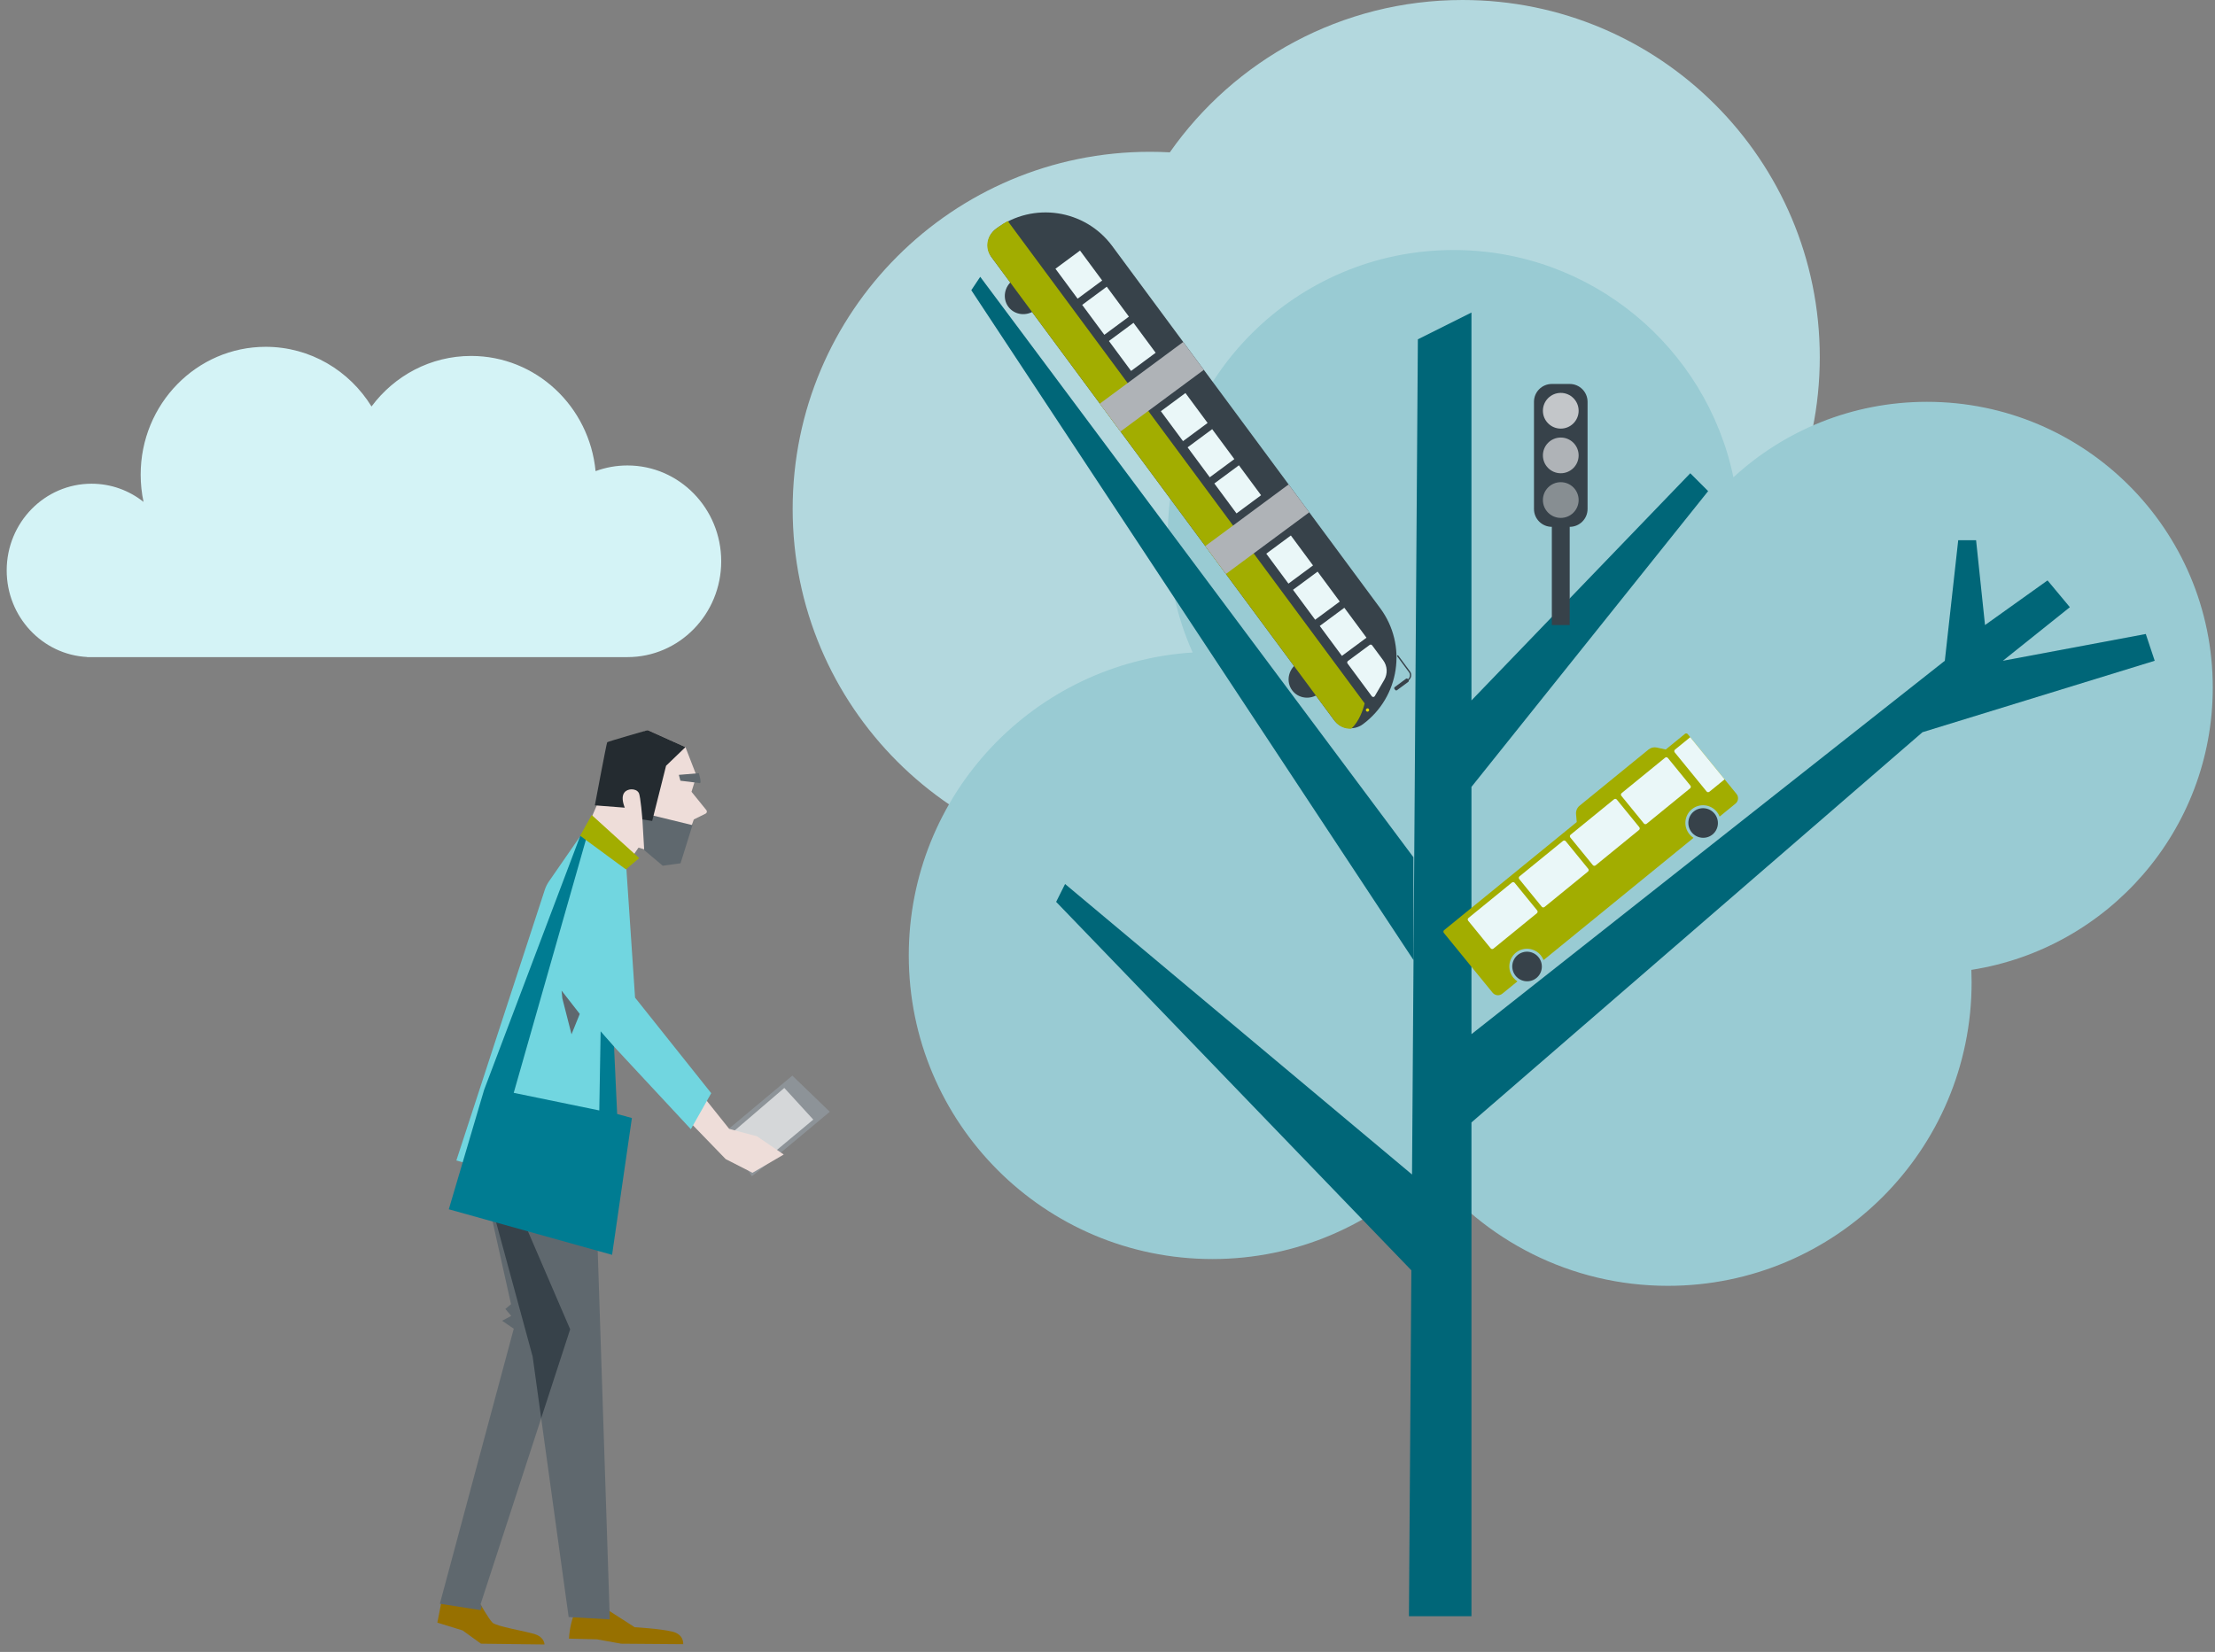 <svg width="248" height="185" viewBox="0 0 248 185" fill="none" xmlns="http://www.w3.org/2000/svg">
<rect x="0" y="0" width="248" height="185" fill="#808080" stroke="none"/>
<path d="M70.25 73.591H9.75L9.757 73.578C4.739 73.316 0.75 69.075 0.75 63.881C0.75 58.519 5.003 54.171 10.25 54.171C12.443 54.171 14.462 54.931 16.07 56.206C15.861 55.221 15.75 54.198 15.75 53.149C15.75 45.246 22.018 38.84 29.75 38.84C34.738 38.84 39.117 41.506 41.597 45.521C44.154 42.082 48.198 39.862 52.75 39.862C60.017 39.862 65.99 45.521 66.683 52.762C67.796 52.351 68.998 52.127 70.25 52.127C76.049 52.127 80.75 56.932 80.75 62.859C80.75 68.786 76.049 73.591 70.25 73.591Z" fill="#D4F3F6"/>
<path fill-rule="evenodd" clip-rule="evenodd" d="M163.75 80C185.841 80 203.75 62.091 203.75 40C203.75 17.909 185.841 0 163.75 0C150.193 0 138.211 6.744 130.977 17.061C130.24 17.02 129.497 17 128.75 17C106.659 17 88.75 34.909 88.75 57C88.75 79.091 106.659 97 128.75 97C142.307 97 154.289 90.256 161.523 79.939C162.26 79.98 163.003 80 163.75 80Z" fill="#B3D8DE"/>
<path d="M133.533 73.071C131.744 69.08 130.75 64.656 130.75 60C130.75 42.327 145.077 28 162.75 28C178.18 28 191.059 38.92 194.08 53.454C199.78 48.205 207.391 45 215.75 45C233.423 45 247.75 59.327 247.75 77C247.75 92.982 236.034 106.227 220.722 108.616C220.741 109.075 220.75 109.536 220.75 110C220.75 128.778 205.528 144 186.75 144C175.853 144 166.154 138.874 159.931 130.901C153.768 137.136 145.21 141 135.75 141C116.972 141 101.75 125.778 101.75 107C101.75 88.967 115.788 74.213 133.533 73.071Z" fill="#99CBD3"/>
<path fill-rule="evenodd" clip-rule="evenodd" d="M158.25 107.5L108.75 32.5L109.75 31L158.25 96V107.5ZM158.021 142.262L118.25 101L119.25 99L158.096 131.533L158.75 38L164.75 35V78.442L189.25 53L191.25 55L164.75 88.125V115.817L217.75 74L219.25 60.5H221.25L222.25 70L229.25 65L231.75 68L224.25 74L240.25 71L241.25 74L215.25 82L164.75 125.702V181H157.75L158.021 142.262Z" fill="#006678"/>
<path d="M186.501 83.939L185.505 83.719C185.177 83.646 184.834 83.727 184.574 83.939L176.86 90.228C176.578 90.458 176.428 90.814 176.46 91.178L176.539 92.061L161.69 104.167C161.596 104.244 161.582 104.383 161.66 104.478L167.117 111.172C167.387 111.503 167.874 111.554 168.204 111.285L169.898 109.904C169.73 109.794 169.575 109.656 169.441 109.491C168.745 108.638 168.869 107.386 169.717 106.694C170.565 106.003 171.817 106.134 172.513 106.987C172.647 107.151 172.75 107.331 172.824 107.518L189.611 93.833C189.442 93.723 189.287 93.585 189.153 93.42C188.457 92.567 188.581 91.315 189.43 90.623C190.278 89.932 191.529 90.063 192.225 90.916C192.359 91.08 192.463 91.26 192.537 91.447L194.316 89.996C194.646 89.727 194.694 89.24 194.424 88.909L188.967 82.215C188.889 82.12 188.75 82.106 188.656 82.182L186.501 83.939Z" fill="#A2AD00"/>
<path d="M164.414 102.804C164.32 102.88 164.306 103.019 164.384 103.114L166.902 106.204C166.98 106.299 167.119 106.313 167.213 106.236L172.077 102.271C172.171 102.194 172.185 102.055 172.108 101.96L169.589 98.87C169.512 98.776 169.373 98.761 169.278 98.838L164.414 102.804Z" fill="#EAF7F8"/>
<path d="M170.101 98.453C170.024 98.358 170.038 98.219 170.132 98.142L174.996 94.177C175.09 94.1 175.229 94.114 175.306 94.209L177.825 97.299C177.902 97.393 177.889 97.532 177.794 97.609L172.93 101.575C172.836 101.652 172.697 101.637 172.62 101.542L170.101 98.453Z" fill="#EAF7F8"/>
<path d="M175.849 93.481C175.755 93.558 175.741 93.697 175.818 93.792L178.337 96.881C178.414 96.976 178.554 96.99 178.648 96.914L183.512 92.948C183.606 92.871 183.62 92.732 183.543 92.637L181.024 89.548C180.947 89.453 180.808 89.438 180.713 89.515L175.849 93.481Z" fill="#EAF7F8"/>
<path d="M181.536 89.13C181.459 89.036 181.472 88.896 181.567 88.82L186.431 84.854C186.525 84.777 186.664 84.792 186.741 84.886L189.26 87.976C189.337 88.071 189.324 88.21 189.229 88.287L184.365 92.252C184.271 92.329 184.132 92.315 184.055 92.22L181.536 89.13Z" fill="#EAF7F8"/>
<path d="M187.509 84.26C187.432 84.165 187.446 84.026 187.54 83.95L189.247 82.558L193.095 87.278L191.388 88.669C191.294 88.746 191.155 88.732 191.078 88.637L187.509 84.26Z" fill="#EAF7F8"/>
<ellipse cx="170.976" cy="108.239" rx="1.652" ry="1.661" transform="rotate(-39.19 170.976 108.239)" fill="#37424A"/>
<ellipse cx="190.689" cy="92.168" rx="1.652" ry="1.661" transform="rotate(-39.19 190.689 92.168)" fill="#37424A"/>
<path d="M173.75 43C172.645 43 171.75 43.895 171.75 45V57C171.75 58.105 172.645 59 173.75 59L173.75 70H175.75V59C176.855 59 177.75 58.105 177.75 57V45C177.75 43.895 176.855 43 175.75 43H173.75Z" fill="#37424A"/>
<circle cx="174.75" cy="56" r="2" fill="#878E92"/>
<circle cx="174.75" cy="51" r="2" fill="#AFB3B7"/>
<circle cx="174.75" cy="46" r="2" fill="#C3C6C9"/>
<ellipse cx="114.634" cy="33.071" rx="2.085" ry="2.158" transform="rotate(53.507 114.634 33.071)" fill="#37424A"/>
<ellipse cx="146.408" cy="76.022" rx="2.085" ry="2.158" transform="rotate(53.507 146.408 76.022)" fill="#37424A"/>
<path d="M111.54 25.61C115.663 22.56 121.479 23.43 124.529 27.553L154.537 68.117C157.587 72.24 156.717 78.055 152.594 81.106C151.563 81.868 150.11 81.651 149.347 80.62L111.055 28.858C110.292 27.827 110.509 26.373 111.54 25.61Z" fill="#37424A"/>
<path d="M156.404 73.457L157.751 75.278C157.933 75.523 157.884 75.871 157.644 76.071L157.623 76.043C157.576 75.979 157.484 75.967 157.418 76.016L156.162 76.945C156.096 76.994 156.081 77.086 156.128 77.15L156.213 77.265C156.261 77.329 156.353 77.341 156.419 77.292L157.675 76.363C157.731 76.322 157.75 76.25 157.726 76.19C158.035 75.941 158.101 75.5 157.871 75.189L156.524 73.368L156.404 73.457Z" fill="#37424A"/>
<path d="M151.284 81.606C150.581 81.642 149.884 81.346 149.445 80.752L110.957 28.726C110.248 27.768 110.477 26.397 111.469 25.664L111.828 25.398C112.152 25.158 112.487 24.942 112.83 24.751L152.791 78.769C152.637 79.462 152.141 80.862 151.284 81.606Z" fill="#A2AD00"/>
<rect x="120.924" y="28.06" width="4.171" height="3.423" transform="rotate(53.507 120.924 28.06)" fill="#EAF7F8"/>
<rect x="132.727" y="44.015" width="4.171" height="3.423" transform="rotate(53.507 132.727 44.015)" fill="#EAF7F8"/>
<rect x="144.53" y="59.97" width="4.171" height="3.423" transform="rotate(53.507 144.53 59.97)" fill="#EAF7F8"/>
<rect x="123.917" y="32.107" width="4.171" height="3.423" transform="rotate(53.507 123.917 32.107)" fill="#EAF7F8"/>
<rect x="135.72" y="48.062" width="4.171" height="3.423" transform="rotate(53.507 135.72 48.062)" fill="#EAF7F8"/>
<rect x="147.523" y="64.016" width="4.171" height="3.423" transform="rotate(53.507 147.523 64.016)" fill="#EAF7F8"/>
<rect x="126.911" y="36.153" width="4.171" height="3.423" transform="rotate(53.507 126.911 36.153)" fill="#EAF7F8"/>
<rect x="138.714" y="52.108" width="4.171" height="3.423" transform="rotate(53.507 138.714 52.108)" fill="#EAF7F8"/>
<rect x="150.517" y="68.063" width="4.171" height="3.423" transform="rotate(53.507 150.517 68.063)" fill="#EAF7F8"/>
<path d="M153.349 72.228C153.438 72.163 153.564 72.181 153.629 72.27L154.866 73.942C155.341 74.584 155.388 75.447 154.986 76.137L153.926 77.958C153.854 78.082 153.678 78.092 153.593 77.976L150.877 74.306C150.812 74.217 150.83 74.092 150.919 74.026L153.349 72.228Z" fill="#EAF7F8"/>
<rect x="144.28" y="54.252" width="3.883" height="11.608" transform="rotate(53.507 144.28 54.252)" fill="#AFB3B7"/>
<rect x="132.477" y="38.297" width="3.883" height="11.608" transform="rotate(53.507 132.477 38.297)" fill="#AFB3B7"/>
<ellipse cx="153.112" cy="79.515" rx="0.18" ry="0.186" transform="rotate(53.507 153.112 79.515)" fill="#E4D700"/>
<path d="M88.714 120.459L92.905 124.507C92.905 124.507 84.192 131.816 84.176 131.72C84.16 131.624 80.938 126.968 80.938 126.968L88.714 120.459Z" fill="#8D9398"/>
<path d="M87.814 121.838L91.059 125.385L84.872 130.543L81.942 126.877L87.814 121.838Z" fill="#D5D7D9"/>
<path fill-rule="evenodd" clip-rule="evenodd" d="M49.481 179.097L48.966 181.719L51.795 182.592L53.852 184.077L60.965 184.164C60.965 184.164 60.966 183.379 59.937 183.029C58.909 182.68 55.566 182.156 55.138 181.719C54.709 181.281 53.8 179.676 53.8 179.676L49.472 179.097" fill="#977000"/>
<path d="M64.162 181.097L68.104 180.333L71.061 182.232C71.061 182.232 73.922 182.396 75.271 182.723C76.622 183.051 76.493 184.132 76.493 184.132L69.547 184.078L66.85 183.59L63.701 183.51C63.788 182.179 64.093 181.285 64.152 181.123C64.159 181.106 64.162 181.097 64.162 181.097Z" fill="#977000"/>
<path fill-rule="evenodd" clip-rule="evenodd" d="M55.561 131.23L53.802 130.73L57.217 146.058L56.583 146.593L57.241 147.368L56.221 147.912L57.523 148.805L49.249 179.601L53.806 180.319H53.809L53.938 179.914L53.801 179.676L60.593 158.831L63.669 181.095L68.276 181.354L66.736 134.405C65.103 133.941 63.548 133.5 62.009 133.063C59.887 132.46 57.793 131.865 55.561 131.23Z" fill="#5F686E"/>
<path d="M58.432 136.314L63.838 148.868L60.593 158.83L59.638 151.924C57.594 144.409 55.74 137.594 53.879 130.751C54.449 130.914 55.008 131.073 55.559 131.229L56.336 131.45L58.432 136.314Z" fill="#37424A"/>
<path d="M78.486 122.472L81.647 126.425L84.75 127.251L87.75 129.296L84.25 131.34L81.25 129.807L76.781 125.191L78.486 122.472Z" fill="#EEDDD9"/>
<path d="M70.17 96.849L71.489 94.928L76.062 96.286L77.681 91.772L79.004 91.117C79.15 91.044 79.191 90.852 79.088 90.725L77.424 88.672L77.984 86.865L76.746 83.67L72.515 81.768L68.389 83.383L66.804 90.231L65.373 93.528L70.17 96.849Z" fill="#EEDDD9"/>
<path d="M78.243 86.591C78.243 86.591 78.598 87.743 78.346 87.697C78.095 87.652 76.183 87.436 76.183 87.436L76.005 86.777L78.243 86.591Z" fill="#5F686E"/>
<path d="M77.532 92.41L73.128 91.335L71.927 91.766L72.128 95.201L74.203 96.953L76.197 96.68L77.532 92.41Z" fill="#5F686E"/>
<path d="M72.515 81.768H72.516L72.517 81.768L76.747 83.669L76.746 83.67L74.576 85.758L73.021 91.938H73.019L71.922 91.767C71.922 91.767 71.728 89.169 71.521 88.797C71.348 88.487 71.002 88.399 70.722 88.399C70.621 88.399 70.529 88.41 70.456 88.427C69.965 88.538 69.382 88.985 69.951 90.451L66.601 90.191C66.601 90.191 67.911 83.205 67.986 83.124C68.06 83.044 72.327 81.822 72.51 81.769L72.51 81.769L72.515 81.768L72.515 81.768Z" fill="#242B30"/>
<path d="M65.039 93.541L61.469 98.7C61.266 98.995 61.105 99.317 60.994 99.659L51.096 129.961L67.438 134.604L67.782 116.17L77.35 126.457L79.632 122.427L71.104 111.725L70.118 97.08L65.039 93.541Z" fill="#71D6E0"/>
<path d="M62.876 110.939L62.962 111.812L63.99 115.831L64.912 113.549L62.876 110.939Z" fill="#5F686E"/>
<path d="M65 93.522L65.75 93.522L57.519 122.388L67.099 124.359L67.25 115.497L68.75 117.214L69.099 124.756L70.75 125.207L68.531 140.529L50.25 135.428L54.204 122.052L65 93.522Z" fill="#007C92"/>
<path d="M71.566 96.099L66.249 91.272L64.954 93.594L70.075 97.364L71.566 96.099Z" fill="#A2AD00"/>
</svg>
